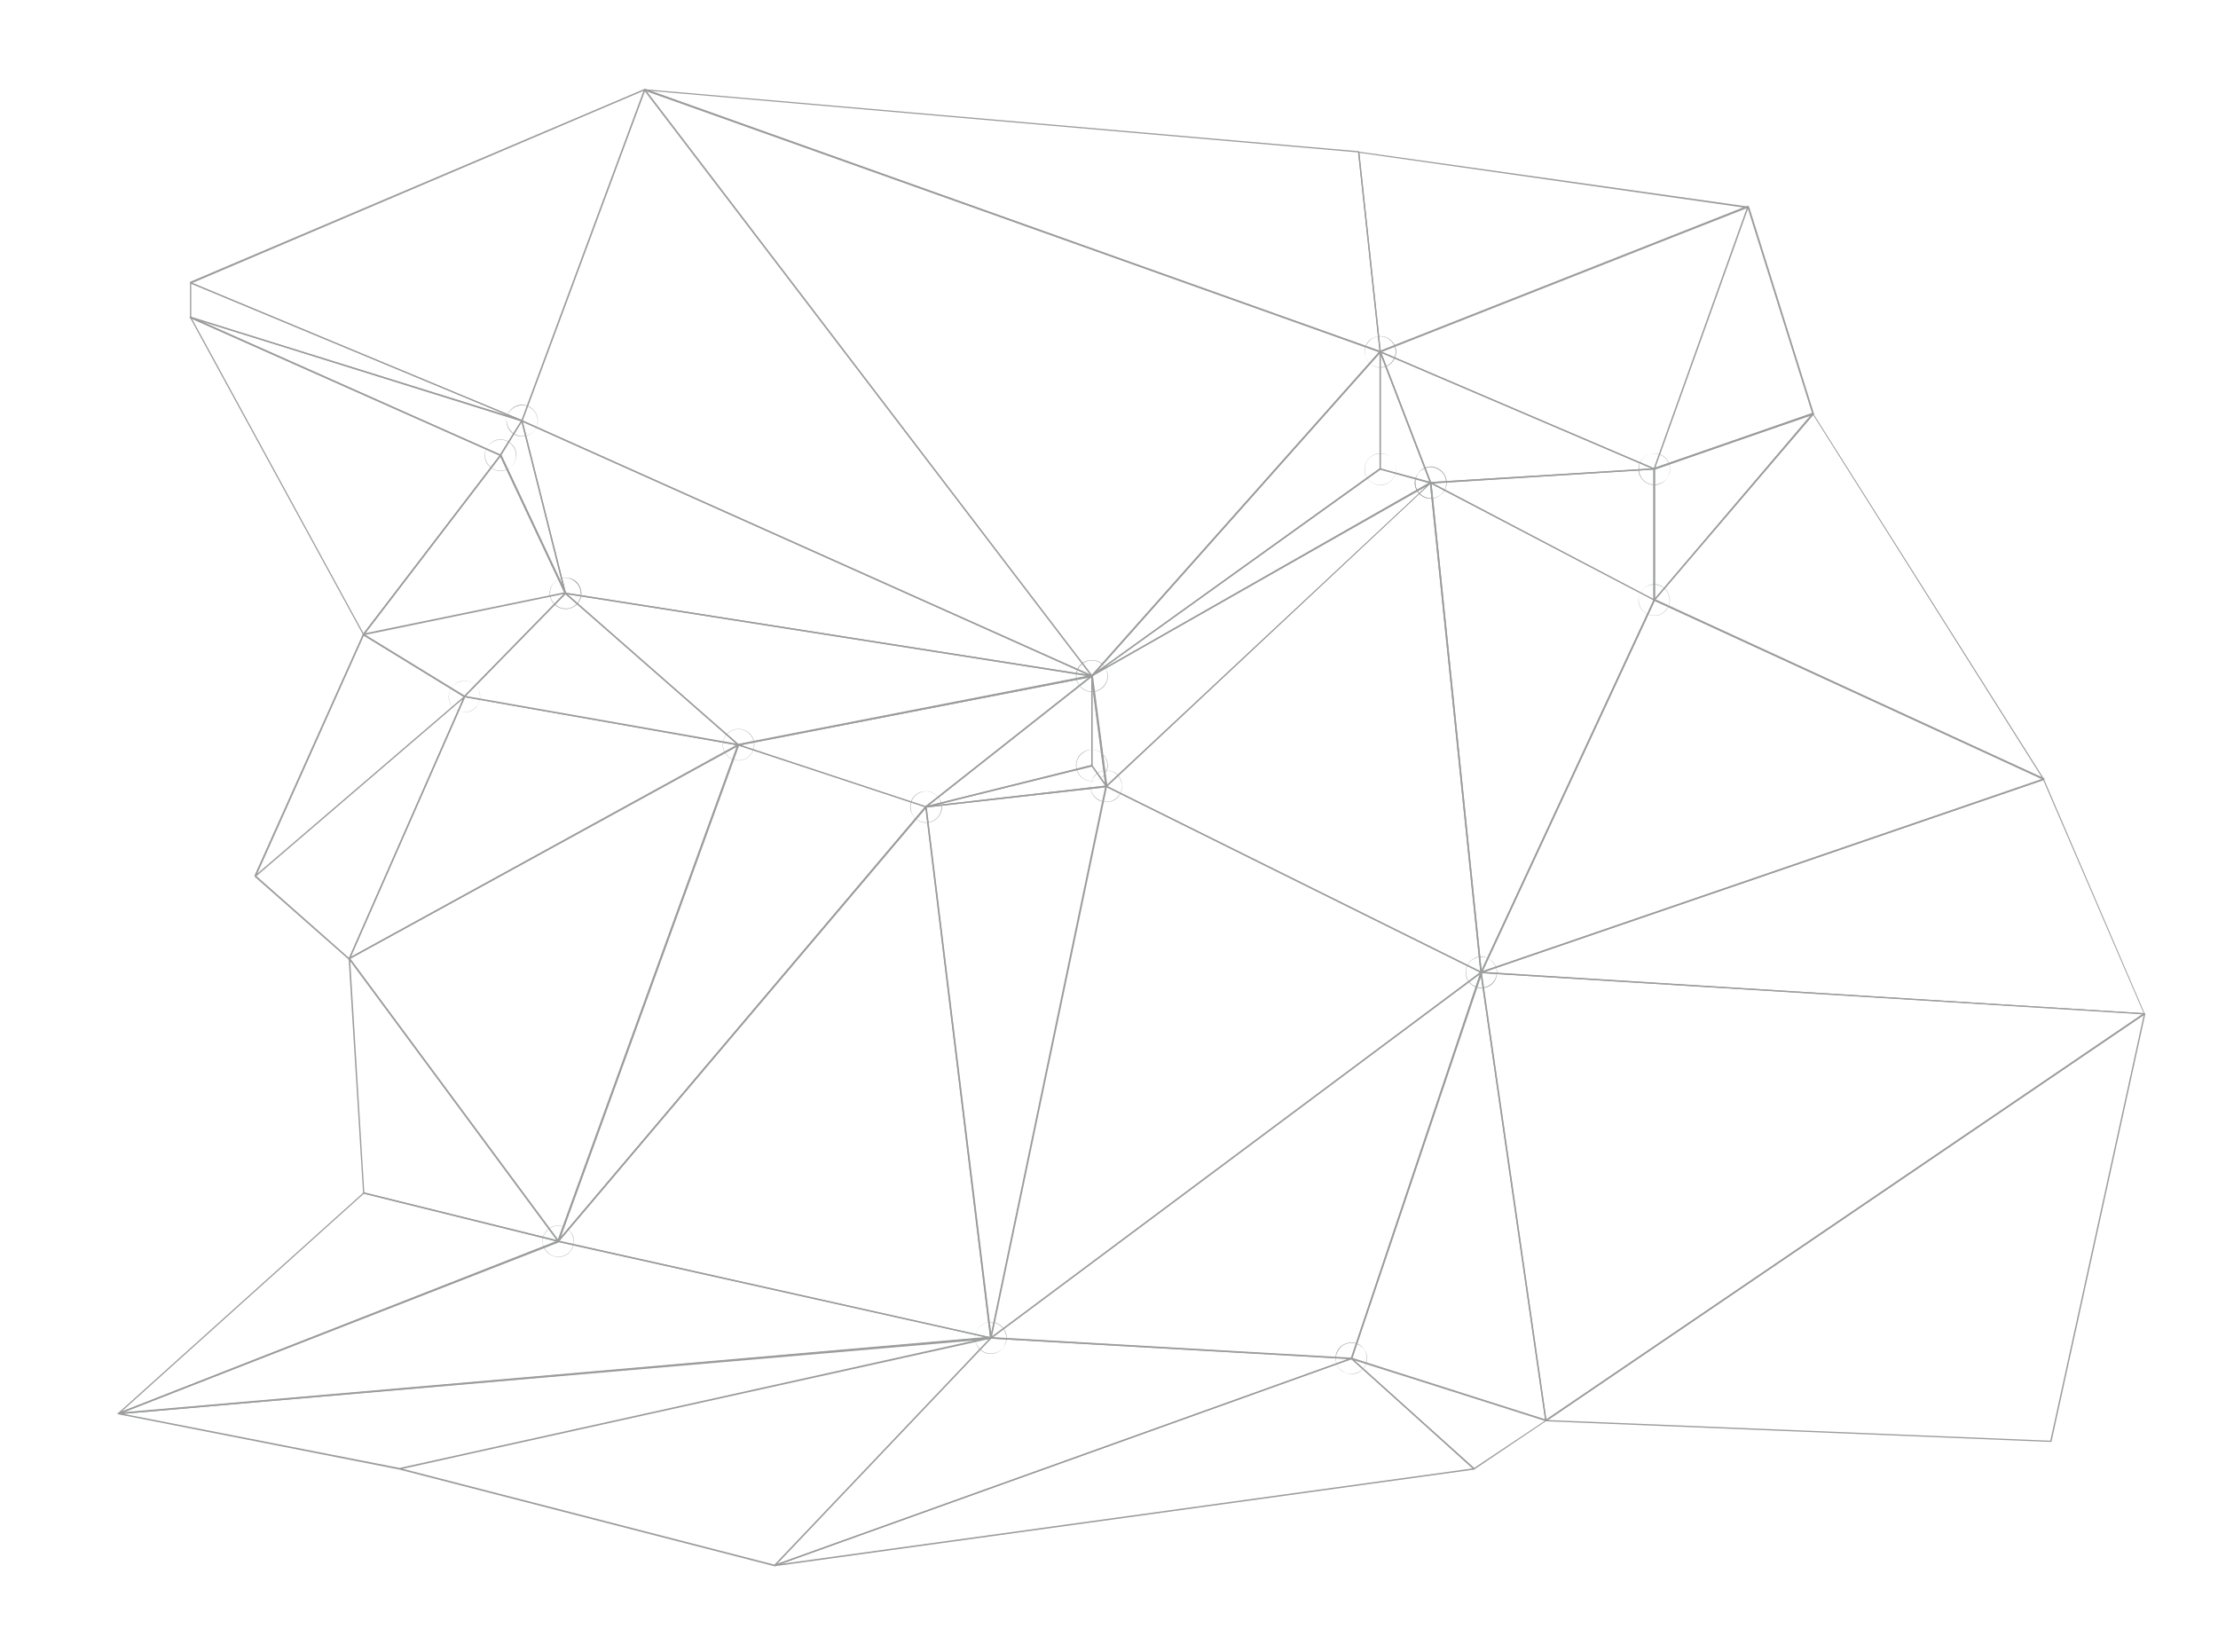 <svg xmlns="http://www.w3.org/2000/svg" viewBox="0 0 537 400" enable-background="new 0 0 537 400"><style type="text/css">.st0{fill:#9B9C9C;}</style><path class="st0" d="M374.3 344.1c-.1 0-.2-.1-.2-.1l-15.7-108.5v-.1l.1-.1 160.6 10c.1 0 .1.1.2.1 0 .1 0 .1-.1.2l-144.9 98.5c.1 0 .1 0 0 0m-15.5-108.5l15.6 108 144.3-98.1-159.9-9.9zM354.9 236c-.3-2.1 1.1-4 3.2-4.3 2.1-.3 4 1.1 4.3 3.2.3 2.1-1.1 4-3.2 4.3-2.1.3-4-1.2-4.3-3.2M358.9 231.6c-2.1-.1-3.9 1.5-4 3.5-.1 2.1 1.5 3.9 3.5 4 2.1.1 3.9-1.5 4-3.5.1-2-1.5-3.8-3.5-4"/><path class="st0" d="M61.8 212.2c-.2-.1-.2-.2-.2-.2l26.2-58.4.1-.1h.1l24.4 15 .1.1c0 .1 0 .1-.1.1l-50.6 43.4c.1.1.1.1 0 .1m26.3-58.3l-25.8 57.6 49.9-42.8-24.1-14.8zM88 153.8c-.1 0-.1 0-.1-.1L46 76.9v-.2c0-.1.1-.1.2 0l75.1 33.4.1.1v.1l-33.2 43.4c-.1.1-.1.1-.2.1M46.5 77.2L88 153.3l32.9-43-74.4-33.1zM122.7 106.8c1.9.9 2.8 3.1 1.9 5-.9 1.9-3.1 2.8-5 1.9-1.9-.9-2.8-3.1-1.9-5 .9-1.9 3.1-2.8 5-1.9M124.2 112.5c1.3-1.7 1-4-.7-5.3-1.7-1.3-4-1-5.3.7-1.3 1.7-1 4 .7 5.3 1.6 1.3 4 1 5.3-.7"/><path class="st0" d="M121.2 110.4s-.1 0 0 0L46 77c-.1 0-.1-.1-.1-.2s.1-.1.2-.1l80.3 25 .1.1v.1l-5.2 8.3c0 .2-.1.2-.1.2M48.8 77.8l72.3 32.2 5-8-77.3-24.2zM127.5 98.3c2 .6 3.1 2.7 2.5 4.7-.6 2-2.7 3.1-4.7 2.5-2-.6-3.1-2.7-2.5-4.7.6-2.1 2.7-3.2 4.7-2.5M129.6 103.9c1.1-1.8.6-4.1-1.2-5.2-1.8-1.1-4.1-.6-5.2 1.2-1.1 1.8-.6 4.1 1.2 5.2 1.8 1.1 4.1.6 5.2-1.2"/><path class="st0" d="M126.4 102L46.1 77c-.1 0-.1-.1-.1-.2v-8.3c0-.1 0-.1.1-.1h.2l80.3 33.4c.1 0 .1.1.1.2h-.3M46.3 76.7l76.7 23.9-76.7-31.9v8zM496.5 349.1l-122.2-5c-.1 0-.1-.1-.2-.1 0-.1 0-.1.1-.2l144.9-98.5h.2c.1 0 .1.1.1.2L496.7 349c0 .1-.1.1-.2.1m-121.7-5.3l121.6 5 22.6-103-144.2 98zM84.5 232.3h-.1l-22.7-20-.1-.1s0-.1.1-.1l50.6-43.4c.1-.1.1-.1.2 0 .1 0 .1.1.1.2l-27.9 63.4c-.1-.1-.1-.1-.2 0m-22.4-20.2l22.4 19.8 27.5-62.6-49.9 42.8zM110 165.8c1.6-1.4 4-1.2 5.3.4 1.4 1.6 1.2 4-.4 5.3-1.6 1.4-4 1.2-5.3-.4-1.4-1.6-1.2-4 .4-5.3M115.9 170.2c.8-1.9 0-4.1-1.9-5-1.9-.8-4.1 0-5 1.9-.8 1.9 0 4.1 1.9 5 1.9.9 4.2 0 5-1.9"/><path class="st0" d="M84.5 232.3h-.1c-.1 0-.1-.1 0-.2l27.9-63.4c0-.1.1-.1.2-.1l66.3 11.7c.1 0 .1.1.1.1 0 .1 0 .1-.1.2l-94.3 51.7c.1 0 0 0 0 0m28-63.5l-27.7 62.9 93.4-51.3-65.7-11.6zM109 167.1c.8-1.9 3.1-2.8 5-1.9 1.9.8 2.8 3.1 1.9 5-.8 1.9-3.1 2.8-5 1.9-1.9-.8-2.8-3.1-1.9-5M113.1 164.9c-2.1-.4-4 1-4.4 3.1-.4 2.1 1 4 3.1 4.4 2.1.4 4-1 4.4-3.1.3-2.1-1-4-3.1-4.4"/><path class="st0" d="M224.2 195.5l-45.5-15c-.1 0-.1-.1-.1-.2s.1-.1.1-.2l85.6-16.7c.1 0 .2 0 .2.1v.2l-40.2 31.7c0 .1-.1.1-.1.1m-44.7-15.1l44.7 14.8 39.5-31.2-84.2 16.4zM177.6 183.9c-2-.7-3.1-2.8-2.4-4.8.7-2 2.8-3.1 4.8-2.4 2 .7 3.1 2.8 2.4 4.8-.7 2-2.8 3.1-4.8 2.4M178.1 176.6c-2.1.4-3.4 2.4-3 4.4.4 2.1 2.4 3.4 4.4 3 2.1-.4 3.4-2.4 3-4.4-.4-2-2.4-3.4-4.4-3"/><path class="st0" d="M126.4 102L46.1 68.6c-.1 0-.1-.1-.1-.2s0-.1.1-.2l110-46.7h.2s.1.1 0 .2l-29.7 80.1c0 .2-.1.2-.2.2.1 0 0 0 0 0M46.6 68.5l79.8 33.2L155.8 22 46.6 68.5zM264.3 163.8l-138-61.8c-.1 0-.1-.1-.1-.2l29.7-80.1c0-.1.1-.1.1-.1.1 0 .1 0 .2.1l108.2 141.9v.2h-.1m-137.7-62l137.2 61.4L156.1 22.1l-29.5 79.7zM264.3 163.8c-.1 0-.1 0-.1-.1L156 21.8v-.2c0-.1.1-.1.2-.1l178 63.5c.1 0 .1.1.1.1v.2l-69.8 78.5h-.2M156.6 22.1l107.8 141.3 69.5-78.1-177.3-63.2zM335.4 81.6c2 .7 3 2.9 2.3 4.8-.7 2-2.9 3-4.8 2.3-2-.7-3-2.9-2.3-4.8.7-2 2.9-3 4.8-2.3M337 87.7c1.4-1.6 1.3-4-.3-5.3-1.6-1.4-4-1.3-5.3.3-1.4 1.6-1.3 4 .3 5.3 1.5 1.4 3.9 1.3 5.3-.3"/><path class="st0" d="M334.2 85.3s-.1 0 0 0L156 21.9c-.1 0-.1-.1-.1-.2s.1-.1.2-.1l172.8 15c.1 0 .1.1.2.1l5.2 48.4c0 .1 0 .1-.1.1v.1M157.4 22L334 84.9l-5.2-48L157.4 22zM519.2 245.6l-160.6-10c-.1 0-.1-.1-.2-.1 0-.1 0-.2.1-.2l136.2-46.7c.1 0 .2 0 .2.1l24.4 56.8v.2c0-.1 0-.1-.1-.1m-159.7-10.3l159.5 10-24.3-56.4-135.2 46.4zM358.4 239.2c-2.1-.1-3.7-1.9-3.5-4 .1-2.1 1.9-3.7 4-3.5 2.1.1 3.7 1.9 3.5 4-.1 2.1-1.9 3.6-4 3.5M357.4 231.8c-2 .7-3 2.8-2.4 4.8.7 2 2.8 3 4.8 2.4 2-.7 3-2.8 2.4-4.8-.7-2-2.8-3-4.8-2.4"/><path class="st0" d="M358.6 235.6s-.1 0-.1-.1c0 0-.1-.1 0-.2l41.9-90.2c0-.1.1-.1.2-.1l94.3 43.4c.1 0 .1.1.1.2s-.1.1-.1.2l-136.3 46.8c.1 0 0 0 0 0m42-90.1l-41.7 89.6 135.4-46.5-93.7-43.1zM397.1 143.7c.9-1.9 3.1-2.7 5-1.8 1.9.9 2.7 3.1 1.8 5-.9 1.9-3.1 2.7-5 1.8-1.9-.9-2.7-3.1-1.8-5M402.1 141.8c-1.9-.9-4.1 0-5 1.9-.9 1.9 0 4.2 1.9 5 1.9.9 4.1 0 5-1.9.8-1.8 0-4.1-1.9-5"/><path class="st0" d="M494.8 188.8s-.1 0 0 0l-94.3-43.4-.1-.1v-.1l38.4-45.1.1-.1c.1 0 .1 0 .1.1l55.9 88.5v.2h-.1m-94-43.6l93.6 43.1-55.4-87.8-38.2 44.7zM398.9 148.7c-1.9-.9-2.7-3.1-1.9-5 .9-1.9 3.1-2.7 5-1.9 1.9.9 2.7 3.1 1.9 5-.8 2-3.1 2.8-5 1.9M397.6 142.8c-1.4 1.6-1.2 4 .4 5.3 1.6 1.4 4 1.2 5.3-.4 1.4-1.6 1.2-4-.4-5.3-1.5-1.4-3.9-1.2-5.3.4"/><path class="st0" d="M112.4 168.8l-24.5-15c-.1 0-.1-.1-.1-.2s.1-.1.1-.1l48.9-10c.1 0 .1 0 .2.1v.2l-24.5 25h-.1m-23.9-15.1l24 14.7 24-24.6-48 9.9zM88 153.8c-.1 0-.1 0-.1-.1v-.2l33.2-43.4s.1-.1.2-.1.1 0 .1.1l15.7 33.4v.1l-.1.1-49 10.1m33.1-43.3l-32.7 42.8 48.2-9.9-15.5-32.9zM118.2 107.9c1.3-1.7 3.6-2 5.3-.7 1.7 1.3 2 3.6.7 5.3-1.3 1.7-3.6 2-5.3.7-1.7-1.2-2-3.6-.7-5.3M124.6 108.6c-.9-1.9-3.1-2.7-5-1.8-1.9.9-2.7 3.1-1.8 5 .9 1.9 3.1 2.7 5 1.8 1.9-.8 2.7-3.1 1.8-5"/><path class="st0" d="M178.8 180.5l-66.4-11.7c-.1 0-.1-.1-.1-.1v-.2l24.5-25c.1-.1.2-.1.2 0l41.9 36.7c.1 0 .1.1 0 .2 0 .1 0 .1-.1.1m-66-12l65.4 11.5-41.3-36.2-24.1 24.7zM134.2 141c1.5-1.5 3.9-1.5 5.4-.1 1.5 1.5 1.5 3.9.1 5.4-1.5 1.5-3.9 1.5-5.4.1-1.5-1.5-1.6-3.9-.1-5.4M139.4 140.8c-1.6-1.4-4-1.2-5.3.3-1.4 1.6-1.2 4 .4 5.3 1.6 1.4 4 1.2 5.3-.4 1.3-1.5 1.2-3.9-.4-5.2"/><path class="st0" d="M136.9 143.8c-.1 0-.1 0-.2-.1L121 110.3v-.2l5.2-8.3c0-.1.1-.1.2-.1s.1.1.1.1l10.5 41.7c.1.2 0 .2-.1.3m-15.5-33.6l14.9 31.7-10-39.7-4.9 8zM123.2 99.9c1.1-1.8 3.5-2.3 5.2-1.2 1.8 1.1 2.3 3.4 1.2 5.2-1.1 1.8-3.5 2.3-5.2 1.2-1.8-1.1-2.3-3.5-1.2-5.2M130.1 100.9c-.5-2-2.6-3.3-4.6-2.8-2 .5-3.3 2.6-2.7 4.6.5 2 2.6 3.3 4.6 2.8 2-.5 3.2-2.5 2.7-4.6"/><path class="st0" d="M264.3 163.8l-127.5-20c-.1 0-.1-.1-.1-.1L126.2 102c0-.1 0-.1.1-.2h.2l137.9 61.8c.1 0 .1.1.1.2h-.2M137 143.5l126.1 19.8-136.5-61.1 10.4 41.3zM265.9 160.2c1.9.9 2.8 3.1 1.9 5-.9 1.9-3.1 2.8-5 1.9-1.9-.9-2.8-3.1-1.9-5 .8-1.9 3.1-2.8 5-1.9M263.8 167.4c2.1.3 4-1.1 4.3-3.2.3-2.1-1.1-4-3.2-4.3-2.1-.3-4 1.1-4.3 3.2-.3 2 1.1 4 3.2 4.3"/><path class="st0" d="M178.8 180.5h-.1l-41.9-36.7c-.1 0-.1-.1 0-.2 0-.1.1-.1.2-.1l127.4 20c.1 0 .1.1.1.2s-.1.2-.1.2l-85.6 16.6m-41.4-36.6l41.4 36.3 84.5-16.5-125.9-19.8zM134.4 146.5c-1.6-1.4-1.7-3.8-.4-5.3 1.4-1.6 3.8-1.7 5.3-.3 1.6 1.4 1.7 3.8.4 5.3-1.3 1.5-3.7 1.6-5.3.3M137.5 139.9c-2.1-.3-4 1.1-4.3 3.2-.3 2.1 1.1 4 3.2 4.3 2.1.3 4-1.1 4.3-3.2.3-2.1-1.1-4-3.2-4.3"/><path class="st0" d="M400.5 145.4c-.1 0-.2-.1-.2-.2v-31.7c0-.1 0-.1.1-.2l38.4-13.3c.1 0 .1 0 .2.1v.2l-38.4 45.1h-.1m.2-31.7v31.1l37.7-44.3-37.7 13.2zM396.7 113.6c0-2.1 1.7-3.8 3.8-3.8 2.1 0 3.8 1.7 3.8 3.8 0 2.1-1.7 3.8-3.8 3.8-2.1-.1-3.8-1.8-3.8-3.8M399.3 110c-2 .7-3 2.8-2.3 4.8.7 2 2.8 3 4.8 2.3 2-.7 3-2.8 2.3-4.8-.7-2-2.9-3-4.8-2.3"/><path class="st0" d="M224.2 195.5c-.1 0-.1 0-.2-.1v-.2l40.2-31.7h.2c.1 0 .1.1.1.2v21.7c0 .1-.1.1-.1.2l-40.2 9.9m40-31.5l-39.3 31 39.3-9.8V164zM262 160.7c1.6-1.3 4-1 5.3.6 1.3 1.6 1 4-.6 5.3-1.6 1.3-4 1-5.3-.6-1.3-1.6-1-4 .6-5.3M268.1 163.6c0-2.1-1.7-3.8-3.8-3.8-2.1 0-3.8 1.7-3.8 3.8 0 2.1 1.7 3.8 3.8 3.8 2.1 0 3.8-1.7 3.8-3.8"/><path class="st0" d="M224.2 195.5c-.1 0-.2-.1-.2-.1 0-.1 0-.2.1-.2l40.2-10c.1 0 .1 0 .2.1l3.5 5v.2c0 .1-.1.1-.1.1l-43.7 4.9zm40.1-10l-37.5 9.4 40.8-4.7-3.3-4.7zM224.6 199.1c-2.1.2-4-1.3-4.2-3.3-.2-2.1 1.3-4 3.3-4.2 2.1-.2 4 1.2 4.2 3.3.3 2.1-1.2 4-3.3 4.2M223.3 191.7c-2 .5-3.3 2.6-2.8 4.6.5 2 2.6 3.3 4.6 2.8 2-.5 3.3-2.6 2.8-4.6-.5-2.1-2.6-3.3-4.6-2.8"/><path class="st0" d="M267.8 190.5c-.1 0-.1 0-.1-.1l-3.5-5v-21.8c0-.1.1-.2.2-.2s.2.1.2.1l3.5 26.7c-.1.2-.1.3-.3.3.1 0 .1 0 0 0m-3.3-5.2l3.1 4.4-3.1-23.5v19.1zM261.2 187.5c-1.2-1.7-.8-4.1.9-5.3 1.7-1.2 4.1-.8 5.3.9 1.2 1.7.8 4.1-.9 5.3-1.7 1.3-4.1.8-5.3-.9M260.6 185.3c0 2.1 1.7 3.8 3.8 3.8 2.1 0 3.8-1.7 3.8-3.8 0-2.1-1.7-3.8-3.8-3.8-2.1.1-3.8 1.8-3.8 3.8"/><path class="st0" d="M264.3 163.8s-.1 0-.1-.1c-.1-.1-.1-.2 0-.2L334 85c0-.1.1-.1.2 0 .1 0 .1.1.1.2v28.4c0 .1 0 .1-.1.1l-69.9 50.1c.1 0 .1 0 0 0M334 85.6l-68.5 77 68.5-49.2V85.6zM331.3 82.7c1.4-1.6 3.8-1.7 5.3-.3 1.6 1.4 1.7 3.8.3 5.3-1.4 1.6-3.8 1.7-5.3.3s-1.6-3.8-.3-5.3M338 85.2c0-2.1-1.7-3.8-3.8-3.8-2.1 0-3.8 1.7-3.8 3.8 0 2.1 1.7 3.8 3.8 3.8 2.1 0 3.8-1.7 3.8-3.8"/><path class="st0" d="M334.2 85.3c-.1 0-.1 0 0 0-.1 0-.2-.1-.2-.1l-5.2-48.4v-.1s.1-.1.1 0L423.2 50c.1 0 .1.1.1.1 0 .1 0 .1-.1.2l-89 35M329.1 37l5.2 48 88.2-34.7L329.1 37zM400.5 113.7l-66.4-28.4c-.1 0-.1-.1-.1-.2s0-.1.1-.2l89-35.1h.2s.1.1 0 .2l-22.7 63.4c.1.3 0 .3-.1.3.1 0 0 0 0 0m-65.9-28.5l65.8 28.1 22.5-62.9-88.3 34.8zM400.5 113.7h-.1s-.1-.1 0-.2l22.7-63.4c0-.1.1-.1.2-.1s.1 0 .2.1l15.7 50.1c0 .1 0 .2-.1.2l-38.6 13.3c.1 0 0 0 0 0m22.7-63.1l-22.4 62.6 37.9-13.2-15.5-49.4zM135.2 300.7c-.1 0-.1 0 0 0L88 289c-.1 0-.1-.1-.1-.2L84.4 232c0-.1 0-.1.1-.2.1 0 .1 0 .2.1l50.6 68.4v.2c0 .2-.1.2-.1.2m-47-12l46.6 11.5-50-67.6 3.4 56.1zM135.1 300.7c-.1 0-.1 0-.1-.1l-50.6-68.4v-.1c0-.1 0-.1.1-.1l94.3-51.8h.2c.1 0 .1.1 0 .2l-43.6 120.2c-.1.1-.2.1-.3.1.1 0 .1 0 0 0m-50.3-68.6l50.3 68 43.4-119.5-93.7 51.5zM135.1 300.7c-.2-.1-.2-.1-.2-.2l43.6-120.2c0-.1.1-.1.2-.1l45.4 15c.1 0 .1.1.1.1v.2l-89 105.2h-.1m43.8-120.2l-43.3 119.2 88.3-104.3-45-14.9zM175.2 179c.7-2 2.9-3 4.9-2.3 2 .7 3 2.9 2.3 4.9-.7 2-2.9 3-4.9 2.3-2-.7-3-2.9-2.3-4.9M180 176.7c-2-.7-4.1.4-4.8 2.4-.7 2 .4 4.1 2.4 4.8 2 .7 4.1-.4 4.8-2.4.6-2-.4-4.1-2.4-4.8"/><path class="st0" d="M28.7 342.4c-.1 0-.1 0-.1-.1v-.2L88 288.7s.1-.1.2 0l47.1 11.7c.1 0 .1.1.1.2s0 .1-.1.2L28.7 342.4M88.1 289l-58.6 52.7 105.1-41.2L88.1 289zM356.9 355.8h-.1L327.1 329c-.1-.1-.1-.1 0-.2 0-.1.1-.1.2-.1l47.1 15c.1 0 .1.1.1.1 0 .1 0 .1-.1.2l-17.5 11.8m-29-26.5l29 26.1L374 344l-46.1-14.7zM374.3 344.1l-47.2-15s-.1 0-.1-.1v-.1l31.4-93.5c0-.1.1-.1.2-.1s.1.1.1.1l15.7 108.5c0 .1 0 .1-.1.2.1 0 .1 0 0 0m-46.9-15.3l46.7 14.9-15.6-107.6-31.1 92.7zM326 332.5c-2-.6-3.1-2.8-2.5-4.8.6-2 2.8-3.1 4.8-2.5 2 .6 3.1 2.8 2.5 4.8-.6 2.1-2.8 3.2-4.8 2.5M323.6 327.7c-.7 2 .4 4.1 2.4 4.8 2 .7 4.1-.4 4.8-2.4.7-2-.4-4.1-2.4-4.8-2-.6-4.1.4-4.8 2.4"/><path class="st0" d="M267.8 190.5c-.1 0-.2-.1-.2-.1l-3.5-26.7c0-.1 0-.1.1-.2l82-46.7h.2c.1.1 0 .2 0 .2L268 190.5h-.2m-3.3-26.8L268 190l77.3-72.2-80.8 45.9zM260.6 164.1c-.3-2.1 1.2-4 3.3-4.2 2.1-.3 4 1.2 4.2 3.3.3 2.1-1.2 4-3.3 4.2-2 .3-3.9-1.2-4.2-3.3M262.5 160.4c-1.8 1-2.5 3.4-1.4 5.2 1 1.8 3.3 2.5 5.2 1.4 1.8-1 2.5-3.3 1.4-5.2-1.1-1.8-3.4-2.5-5.2-1.4"/><path class="st0" d="M264.3 163.8c-.1 0-.1 0-.1-.1v-.2l69.8-50.1h.1l12.2 3.3c.1 0 .1.1.1.1 0 .1 0 .1-.1.2l-82 46.8c.1 0 .1 0 0 0m69.9-50.1L267 161.9l78.9-45-11.7-3.2zM332 110.5c1.7-1.2 4.1-.8 5.3.9 1.2 1.7.8 4.1-.9 5.3-1.7 1.2-4.1.8-5.3-.9-1.2-1.7-.8-4.1.9-5.3M335.2 109.9c-2-.6-4.1.6-4.7 2.7-.6 2 .6 4.1 2.7 4.7 2 .6 4.1-.6 4.7-2.7.5-2.1-.7-4.1-2.7-4.7"/><path class="st0" d="M358.6 235.6l-90.9-45.1-.1-.1c0-.1 0-.1.1-.1l78.6-73.4s.1-.1.2 0c.1 0 .1.1.1.1l12.2 118.5-.2.1c.1 0 0 0 0 0m-90.5-45.3l90.3 44.8-12.2-117.9-78.1 73.1zM266.2 193.7c-1.9-.9-2.6-3.2-1.7-5.1.9-1.9 3.2-2.6 5.1-1.7 1.9.9 2.6 3.2 1.7 5.1-1 1.9-3.3 2.7-5.1 1.7M265.3 187.6c-1.5 1.4-1.6 3.8-.2 5.4 1.4 1.5 3.8 1.6 5.4.2 1.5-1.4 1.6-3.8.2-5.4-1.5-1.6-3.9-1.7-5.4-.2"/><path class="st0" d="M346.4 117.1l-12.3-3.4c-.1 0-.1-.1-.1-.2V85.2c0-.1.1-.1.1-.2.1 0 .2 0 .2.1l12.2 31.7v.2l-.1.1m-12.1-3.7l11.8 3.2L334.3 86v27.4zM349.9 115.5c.8 2-.2 4.1-2.2 4.9-2 .8-4.1-.2-4.9-2.2-.8-2 .2-4.1 2.2-4.9 2-.7 4.2.3 4.9 2.2M345.4 120.5c2 .6 4.1-.6 4.7-2.7.6-2-.6-4.1-2.7-4.7-2-.6-4.1.6-4.7 2.7-.5 2.1.7 4.2 2.7 4.7"/><path class="st0" d="M346.4 117.1c-.1 0-.1 0-.2-.1L334 85.2V85s.1-.1.2 0l66.3 28.4c.1 0 .1.1.1.2s-.1.1-.2.1l-54 3.4zm-11.9-31.6l12 31.2 53.3-3.3-65.3-27.9zM402 110.1c1.9.8 2.8 3 2 5-.8 1.9-3 2.8-5 2-1.9-.8-2.8-3-2-5 .9-2 3.1-2.8 5-2M400.8 117.3c2.1-.1 3.7-1.9 3.5-4-.1-2.1-1.9-3.7-4-3.5-2.1.1-3.7 1.9-3.5 4 .1 2.1 1.9 3.7 4 3.5"/><path class="st0" d="M358.6 235.6c-.1 0-.2-.1-.2-.1L346.2 117c0-.1 0-.1.1-.2h.2l54.1 28.4c.1 0 .1.1.1.2l-41.9 90.2h-.2m-12-118.4l12.1 117.6 41.6-89.5-53.7-28.1zM342.6 117.3c-.2-2.1 1.3-3.9 3.4-4.2 2.1-.2 3.9 1.3 4.2 3.4.2 2.1-1.3 3.9-3.4 4.2-2.1.2-4-1.3-4.2-3.4M348.2 113.5c-1.9-1-4.1-.3-5.1 1.6-1 1.9-.3 4.1 1.6 5.1 1.9 1 4.1.3 5.1-1.6.9-1.8.2-4.1-1.6-5.1"/><path class="st0" d="M400.5 145.4L346.3 117c-.1 0-.1-.1-.1-.2s.1-.1.2-.1l54.1-3.3h.1l.1.1v31.7c0 .1 0 .2-.2.2.1 0 0 0 0 0M347 117l53.3 28v-31.3L347 117zM344.6 120.3c-1.9-1-2.6-3.3-1.6-5.1 1-1.9 3.3-2.6 5.1-1.6 1.9 1 2.6 3.3 1.6 5.1-.9 1.8-3.2 2.5-5.1 1.6M346.2 113.1c-2.1.1-3.7 1.9-3.5 4 .1 2.1 1.9 3.7 4 3.5 2.1-.1 3.7-1.9 3.5-4-.2-2-2-3.6-4-3.5"/><path class="st0" d="M239.9 324.1l-104.8-23.4c-.1 0-.1-.1-.1-.1v-.2l89-105.2s.1-.1.2-.1.1.1.1.1L240 323.7c0 .1 0 .1-.1.1.1.3 0 .3 0 .3m-104.4-23.7l104.2 23.3-15.6-127.9-88.6 104.6zM134.3 304.2c-2-.5-3.3-2.5-2.9-4.5.5-2 2.5-3.3 4.5-2.9 2 .5 3.3 2.5 2.9 4.5-.4 2.1-2.4 3.4-4.5 2.9M132.3 298.1c-1.4 1.6-1.2 4 .4 5.3 1.6 1.3 4 1.1 5.3-.4 1.4-1.6 1.2-4-.4-5.3-1.6-1.4-4-1.2-5.3.4"/><path class="st0" d="M239.9 324.1c-.1 0-.2-.1-.2-.1L224 195.4v-.1l.1-.1 43.6-5c.1 0 .1 0 .1.1 0 0 .1.1 0 .1L239.9 324c.1 0 .1.1 0 .1m-15.5-128.6L240 322.9l27.7-132.3-43.3 4.9zM220.4 195.8c-.3-2.1 1.2-4 3.3-4.2 2.1-.3 4 1.2 4.2 3.3.3 2.1-1.2 4-3.3 4.2-2 .3-3.9-1.2-4.2-3.3M223.8 191.6c-2.1.2-3.6 2.1-3.3 4.2.2 2.1 2.1 3.6 4.2 3.3 2.1-.2 3.6-2.1 3.3-4.2-.3-2.1-2.2-3.5-4.2-3.3"/><path class="st0" d="M239.9 324.1s-.1 0 0 0c-.1-.1-.2-.1-.2-.2l27.9-133.6s0-.1.1-.1h.1l90.8 45.1c.1 0 .1.1.1.1 0 .1 0 .1-.1.1L240 324c0 .1-.1.1-.1.1M268 190.6l-27.8 132.9 118.1-88.1-90.3-44.8zM264.1 189.6c.4-2 2.4-3.4 4.5-2.9 2 .4 3.4 2.4 2.9 4.5-.4 2-2.4 3.4-4.5 2.9-2-.5-3.3-2.5-2.9-4.5M269.5 187c-1.9-.9-4.1-.2-5.1 1.7-.9 1.9-.2 4.1 1.7 5.1 1.9.9 4.1.2 5.1-1.7s.2-4.2-1.7-5.1"/><path class="st0" d="M327.2 329.1l-87.3-5c-.1 0-.1-.1-.1-.1 0-.1 0-.1.1-.2l118.7-88.5h.2c.1 0 .1.1.1.2L327.4 329c-.1 0-.1.1-.2.1m-86.8-5.3l86.7 5 31.2-92.9-117.9 87.9zM239.7 327.7c-2.1-.1-3.7-1.9-3.6-4 .1-2.1 1.9-3.7 4-3.6 2.1.1 3.7 1.9 3.6 4-.1 2.1-1.9 3.7-4 3.6M237.6 320.9c-1.7 1.2-2 3.6-.8 5.3 1.3 1.7 3.6 2 5.3.8 1.7-1.2 2-3.6.8-5.3-1.2-1.7-3.6-2.1-5.3-.8"/><path class="st0" d="M28.7 342.4c-.1 0-.1-.1-.2-.1 0-.1 0-.2.1-.2l106.5-41.7h.1l104.7 23.4c.1 0 .1.1.1.2s-.1.2-.2.2L28.7 342.4zm106.5-41.7L29.8 342l209-18.2-103.6-23.1zM133.8 297c1.9-.8 4.1.2 4.9 2.1.8 1.9-.2 4.1-2.1 4.9-1.9.8-4.1-.2-4.9-2.1-.8-1.9.1-4.1 2.1-4.9M136 296.8c-2-.5-4.1.8-4.5 2.9-.5 2 .8 4.1 2.9 4.5 2 .5 4.1-.8 4.5-2.9.4-2-.9-4-2.9-4.5"/><path class="st0" d="M96.7 355.8l-68.1-13.4c-.1 0-.1-.1-.1-.2s.1-.2.2-.2l211.2-18.4c.1 0 .2.1.2.1 0 .1 0 .2-.1.2L96.7 355.8c.1 0 .1 0 0 0m-66.8-13.5l66.9 13.1 140.6-31.2-207.5 18.1zM187.5 379.2l-90.8-23.4c-.1 0-.1-.1-.1-.2s.1-.1.1-.2l143.1-31.7c.1 0 .1 0 .2.1v.2l-52.4 55.1s0 .1-.1.1m-90-23.6l90 23.2 51.9-54.6-141.9 31.4zM187.5 379.2c-.1 0-.1 0-.1-.1v-.2l52.4-55.1s.1 0 .1-.1l87.3 5c.1 0 .1.1.2.1 0 .1 0 .2-.1.2l-139.8 50.2c.1 0 0 0 0 0m52.5-55.1l-51.8 54.5L326.4 329l-86.4-4.9zM237.1 321.3c1.4-1.5 3.8-1.6 5.4-.1 1.5 1.4 1.6 3.8.1 5.4-1.4 1.5-3.8 1.6-5.4.1-1.4-1.5-1.5-3.9-.1-5.4M240.1 320.1c-2.1-.1-3.9 1.5-4 3.6-.1 2.1 1.5 3.9 3.6 4 2.1.1 3.9-1.5 4-3.6.1-2.1-1.5-3.9-3.6-4"/><path class="st0" d="M187.5 379.2c-.1 0-.1-.1-.2-.1 0-.1 0-.2.1-.2l139.7-50.1h.2l29.7 26.7s.1.1 0 .2c0 .1-.1.1-.1.1l-169.4 23.4zm139.7-50.1l-138 49.5 167.4-23.1-29.4-26.4zM325.9 325.3c2-.7 4.1.3 4.8 2.3.7 2-.3 4.1-2.3 4.8-2 .7-4.1-.3-4.8-2.3-.7-1.9.3-4 2.3-4.8M329.7 326.1c-1.6-1.4-4-1.3-5.3.3-1.4 1.6-1.3 4 .3 5.3 1.6 1.4 3.9 1.3 5.3-.3 1.4-1.5 1.3-3.9-.3-5.3"/></svg>